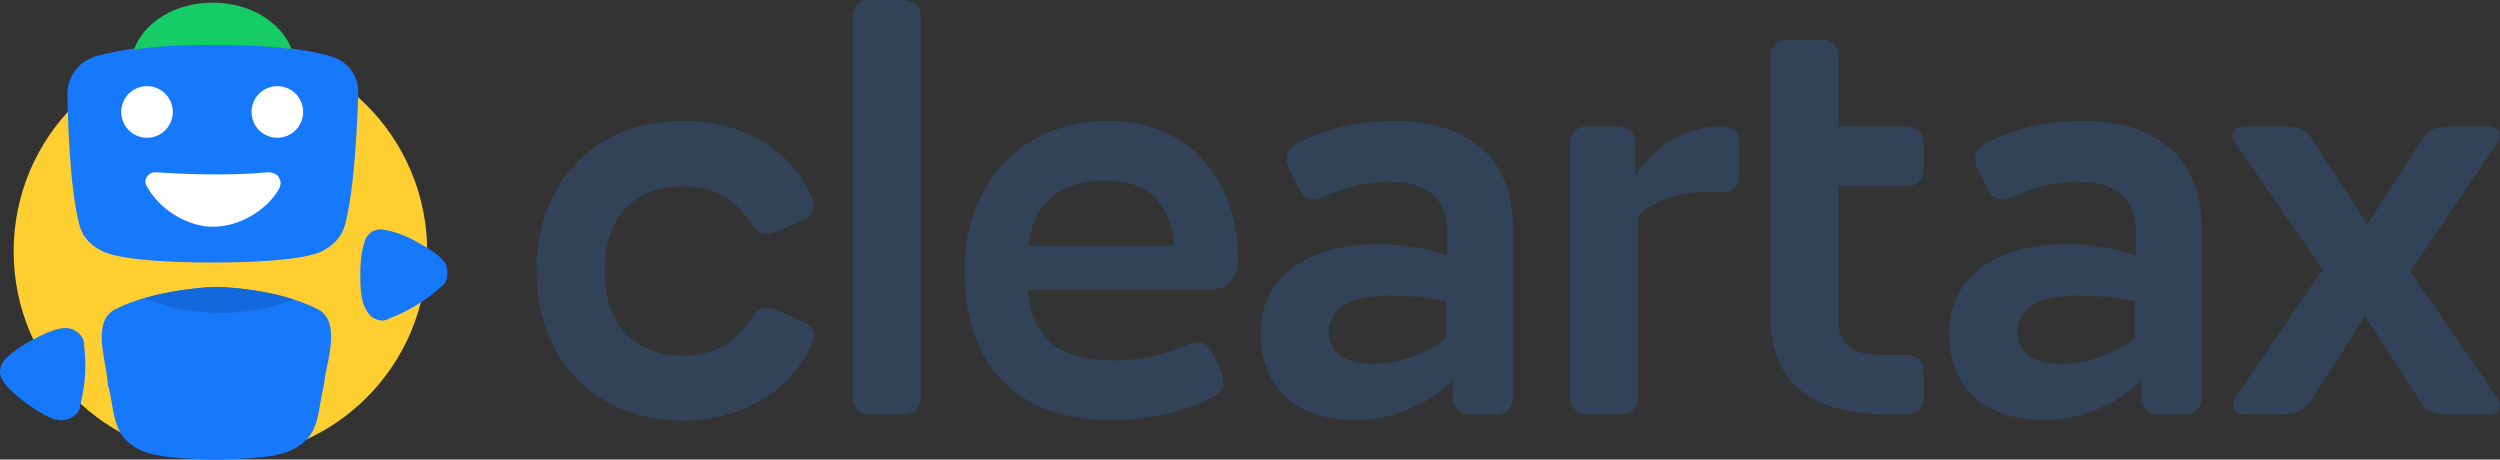 <svg width="136" height="25" viewBox="0 0 136 25" fill="none" xmlns="http://www.w3.org/2000/svg">
<rect x="0" y="0" width="136" height="25" fill="#333333" stroke="none"/>
<path d="M15.966 16.288C13.998 15.645 11.898 15.618 11.898 15.618C11.898 15.618 11.871 15.618 11.78 15.618C11.688 15.618 11.661 15.618 11.661 15.618C11.661 15.618 9.732 15.671 7.855 16.235C12.305 17.981 15.966 16.288 15.966 16.288Z" fill="#FFDE17"/>
<path d="M11.99 24.924C18.202 24.924 23.238 19.888 23.238 13.676C23.238 7.464 18.202 2.428 11.99 2.428C5.778 2.428 0.742 7.464 0.742 13.676C0.742 19.888 5.778 24.924 11.99 24.924Z" fill="#FFCF32"/>
<path d="M21.098 17.364C21.124 17.364 21.124 17.364 21.151 17.338C21.767 17.102 22.266 16.839 22.647 16.603C23.027 16.367 23.5 16.052 23.999 15.605L24.025 15.579C24.405 15.317 24.405 14.7 24.235 14.345C23.907 13.794 23.001 13.348 22.45 13.033C22.45 13.033 21.663 12.626 20.954 12.508C20.927 12.508 20.862 12.508 20.836 12.482C20.599 12.456 20.429 12.508 20.245 12.6C20.101 12.692 19.956 12.836 19.864 13.033C19.838 13.059 19.838 13.125 19.838 13.151C19.602 13.82 19.602 14.7 19.602 14.7C19.602 15.343 19.576 16.34 19.93 16.866C20.127 17.312 20.691 17.574 21.098 17.364Z" fill="#1678FB"/>
<path d="M17.318 16.839C15.126 15.697 11.898 15.606 11.898 15.606C11.898 15.606 11.871 15.606 11.779 15.606C11.688 15.606 11.661 15.606 11.661 15.606C11.661 15.606 8.433 15.697 6.241 16.839C5.033 17.482 5.716 19.504 5.834 20.567C5.926 21.499 5.834 20.593 6.004 21.499C6.149 22.234 6.214 23.113 6.674 23.73C7.081 24.281 7.763 24.609 8.406 24.727C8.551 24.753 8.695 24.78 8.839 24.819C11.832 25.226 14.667 24.819 14.667 24.819C14.837 24.793 14.995 24.767 15.1 24.727C15.769 24.609 16.412 24.255 16.832 23.73C17.305 23.113 17.357 22.234 17.502 21.499C17.672 20.593 17.554 21.499 17.672 20.567C17.843 19.504 18.512 17.482 17.318 16.839Z" fill="#1678FB"/>
<path d="M15.966 16.288C13.998 15.645 11.898 15.618 11.898 15.618C11.898 15.618 11.871 15.618 11.78 15.618C11.688 15.618 11.661 15.618 11.661 15.618C11.661 15.618 9.732 15.671 7.855 16.235C12.305 17.981 15.966 16.288 15.966 16.288Z" fill="#1369DB"/>
<path d="M18.106 3.098C18.014 3.071 17.935 3.045 17.817 3.006C15.179 2.336 11.78 2.415 11.583 2.415C11.386 2.415 8.039 2.323 5.401 3.006C5.309 3.032 5.23 3.032 5.112 3.098C4.246 3.386 3.668 4.187 3.668 5.119C3.668 5.171 3.668 5.237 3.668 5.289C3.695 6.195 3.76 10.093 4.312 12.206C4.312 12.232 4.338 12.259 4.338 12.298C4.508 12.889 4.928 13.348 5.48 13.611C5.48 13.611 6.188 14.28 11.543 14.28C16.911 14.28 17.607 13.611 17.607 13.611C18.132 13.348 18.578 12.876 18.749 12.298C18.749 12.272 18.775 12.245 18.775 12.206C19.326 10.093 19.444 6.234 19.484 5.289C19.484 5.237 19.484 5.171 19.484 5.119C19.549 4.187 18.959 3.386 18.106 3.098Z" fill="#1678FB"/>
<path d="M7.998 7.494C8.774 7.494 9.402 6.866 9.402 6.09C9.402 5.314 8.774 4.686 7.998 4.686C7.223 4.686 6.594 5.314 6.594 6.09C6.594 6.866 7.223 7.494 7.998 7.494Z" fill="white"/>
<path d="M15.088 7.494C15.864 7.494 16.492 6.866 16.492 6.09C16.492 5.314 15.864 4.686 15.088 4.686C14.312 4.686 13.684 5.314 13.684 6.09C13.684 6.866 14.312 7.494 15.088 7.494Z" fill="white"/>
<path d="M15.205 9.725C15.205 9.699 15.179 9.699 15.179 9.673L15.126 9.581C14.916 9.371 14.601 9.371 14.601 9.371C12.41 9.581 9.798 9.463 8.472 9.371C8.262 9.371 8.092 9.463 8 9.607C7.882 9.778 7.882 9.988 8 10.158C8.551 11.13 9.496 11.851 10.572 12.18C11.95 12.613 13.446 12.088 14.47 11.156C14.759 10.893 15.021 10.565 15.205 10.224C15.271 10.066 15.297 9.87 15.205 9.725Z" fill="white"/>
<path d="M11.607 2.455C11.752 2.455 13.746 2.402 15.86 2.665C15.295 1.195 13.589 0.145 11.568 0.145C9.547 0.145 7.84 1.195 7.289 2.691C9.428 2.389 11.423 2.455 11.607 2.455Z" fill="#16CC65"/>
<path d="M4.364 22.115C4.364 22.089 4.364 22.089 4.364 22.062C4.508 21.446 4.6 20.894 4.627 20.422C4.653 19.95 4.653 19.398 4.574 18.755C4.574 18.729 4.574 18.729 4.574 18.703C4.574 18.27 4.075 17.876 3.668 17.849C3.025 17.797 2.146 18.283 1.595 18.584C1.595 18.584 0.807 18.991 0.308 19.516C0.282 19.543 0.256 19.569 0.217 19.608C0.098 19.779 0.007 19.963 0.007 20.16C-0.02 20.33 0.033 20.54 0.151 20.711C0.177 20.737 0.203 20.763 0.203 20.803C0.61 21.354 1.372 21.892 1.372 21.892C1.897 22.246 2.684 22.863 3.34 22.863C3.747 22.876 4.312 22.548 4.364 22.115Z" fill="#1678FB"/>
<path d="M37.176 22.876C32.333 22.876 29.183 19.516 29.183 14.726C29.183 9.935 32.333 6.575 37.176 6.575C40.825 6.575 43.384 8.61 44.185 10.841C44.395 11.458 44.119 11.773 43.725 11.957L42.269 12.6C41.652 12.875 41.193 12.665 40.943 12.258C40.352 11.366 39.394 10.132 37.176 10.132C34.525 10.132 32.885 11.799 32.885 14.739C32.885 17.679 34.525 19.346 37.176 19.346C39.394 19.346 40.352 18.112 40.943 17.22C41.193 16.813 41.652 16.603 42.269 16.878L43.725 17.521C44.132 17.705 44.434 18.02 44.185 18.637C43.319 20.816 40.825 22.876 37.176 22.876Z" fill="#314259"/>
<path d="M47.31 22.535C46.759 22.535 46.379 22.168 46.379 21.603V0.932C46.379 0.381 46.746 0 47.31 0H49.161C49.712 0 50.093 0.367 50.093 0.932V21.616C50.093 22.168 49.725 22.548 49.161 22.548H47.31V22.535Z" fill="#314259"/>
<path d="M60.458 22.85C55.483 22.85 52.465 20.067 52.465 14.699C52.465 10.001 55.588 6.575 60.274 6.575C64.841 6.575 67.348 9.975 67.348 14.083C67.348 15.106 66.849 15.776 65.681 15.776H55.929C56.113 18.519 57.78 19.608 60.562 19.608C62.347 19.608 63.594 19.175 64.447 18.808C65.13 18.532 65.589 18.492 65.93 19.175L66.364 20.067C66.679 20.711 66.613 21.183 66.088 21.524C65.366 21.984 63.292 22.85 60.458 22.85ZM55.943 13.374H63.883C63.673 10.815 62.19 9.817 60.182 9.817C57.951 9.817 56.231 10.801 55.943 13.374Z" fill="#314259"/>
<path d="M79.044 20.658C77.902 21.866 75.894 22.85 73.728 22.85C70.46 22.85 68.57 21 68.57 18.125C68.57 15.29 70.828 13.282 75.028 13.282C76.484 13.282 77.718 13.558 78.729 13.899V12.534C78.729 10.893 77.705 9.883 75.605 9.883C74.056 9.883 72.915 10.316 71.957 10.723C71.458 10.933 70.972 10.88 70.723 10.382L70.171 9.266C69.856 8.675 69.922 8.15 70.605 7.783C71.865 7.1 73.755 6.575 75.855 6.575C79.556 6.575 82.312 8.334 82.312 12.416V21.616C82.312 22.168 81.944 22.548 81.38 22.548H79.963C79.411 22.548 79.031 22.181 79.031 21.616V20.658H79.044ZM74.634 19.792C76.183 19.792 77.6 19.241 78.676 18.401V16.393C77.745 16.209 76.76 16.078 75.553 16.078C73.479 16.078 72.285 16.76 72.285 18.086C72.285 19.149 73.111 19.792 74.634 19.792Z" fill="#314259"/>
<path d="M88.192 22.535H86.341C85.79 22.535 85.409 22.168 85.409 21.604V7.809C85.409 7.258 85.777 6.878 86.341 6.878H88.034C88.586 6.878 88.966 7.245 88.966 7.809V9.502C89.832 8.269 91.342 6.878 93.691 6.878C94.308 6.878 94.623 7.245 94.623 7.809V9.568C94.623 10.093 94.256 10.434 93.691 10.434H93.192C91.158 10.434 90.069 10.894 89.111 11.734V21.617C89.111 22.168 88.743 22.535 88.192 22.535Z" fill="#314259"/>
<path d="M103.719 22.535H102.669C97.944 22.535 96.304 20.317 96.304 17.102V3.085C96.304 2.533 96.671 2.153 97.235 2.153H99.086C99.637 2.153 100.018 2.52 100.018 3.085V6.878H103.719C104.27 6.878 104.651 7.245 104.651 7.809V9.201C104.651 9.752 104.283 10.133 103.719 10.133H100.018V17.548C100.018 18.716 100.818 19.307 102.236 19.307H103.719C104.27 19.307 104.651 19.674 104.651 20.239V21.63C104.651 22.168 104.27 22.535 103.719 22.535Z" fill="#314259"/>
<path d="M116.501 20.658C115.359 21.866 113.351 22.85 111.185 22.85C107.917 22.85 106.027 20.999 106.027 18.125C106.027 15.29 108.284 13.282 112.484 13.282C113.941 13.282 115.175 13.558 116.186 13.899V12.534C116.186 10.893 115.162 9.883 113.062 9.883C111.513 9.883 110.371 10.316 109.413 10.723C108.914 10.933 108.429 10.88 108.179 10.381L107.628 9.266C107.313 8.675 107.379 8.15 108.061 7.783C109.321 7.1 111.211 6.575 113.311 6.575C117.012 6.575 119.769 8.334 119.769 12.416V21.616C119.769 22.167 119.401 22.548 118.837 22.548H117.419C116.868 22.548 116.487 22.181 116.487 21.616V20.658H116.501ZM112.091 19.792C113.639 19.792 115.057 19.241 116.133 18.401V16.392C115.201 16.209 114.217 16.078 113.009 16.078C110.936 16.078 109.741 16.76 109.741 18.086C109.741 19.149 110.568 19.792 112.091 19.792Z" fill="#314259"/>
<path d="M124.154 22.535H122.054C121.503 22.535 121.345 22.01 121.595 21.643L126.346 14.661L121.595 7.77C121.319 7.363 121.503 6.878 122.054 6.878H124.246C125.047 6.878 125.453 7.035 125.795 7.586L128.787 12.219L131.753 7.586C132.095 7.061 132.488 6.878 133.302 6.878H135.402C135.953 6.878 136.111 7.403 135.861 7.77L131.11 14.765L135.861 21.656C136.137 22.063 135.953 22.549 135.402 22.549H133.21C132.41 22.549 132.003 22.365 131.661 21.84L128.669 17.194L125.729 21.774C125.362 22.325 124.968 22.535 124.154 22.535Z" fill="#314259"/>
</svg>
